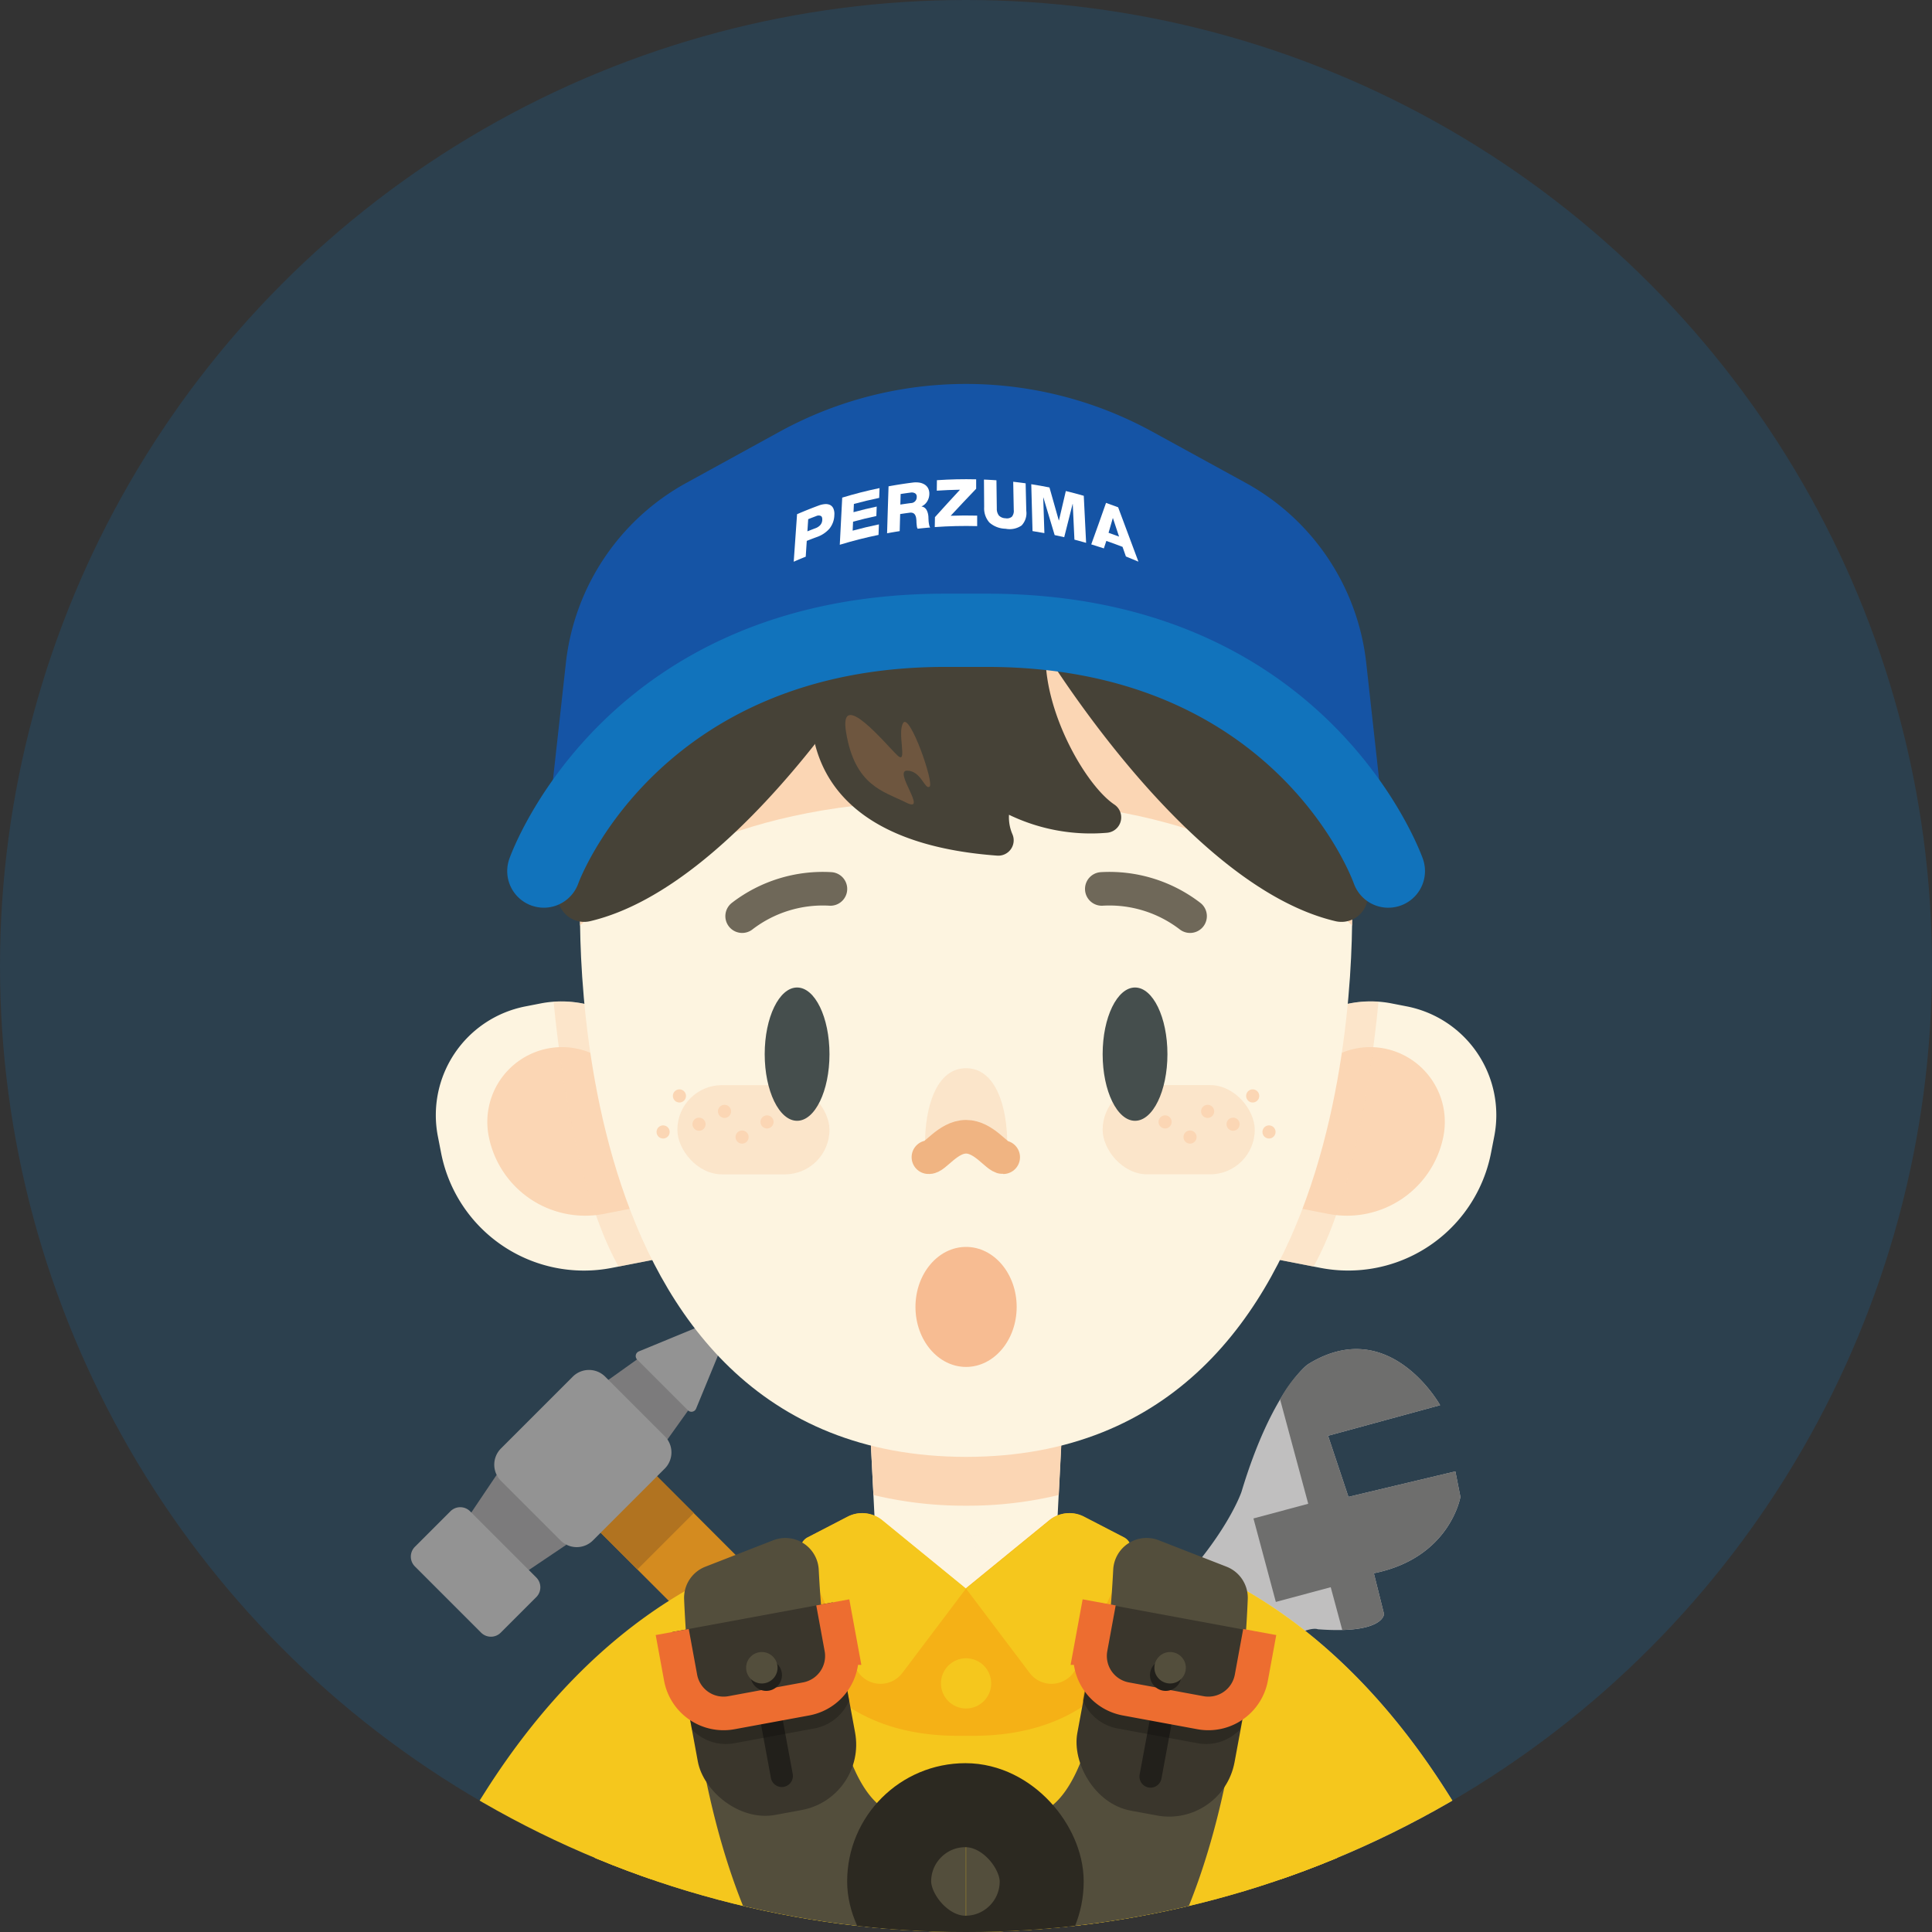 <svg xmlns="http://www.w3.org/2000/svg" id="perzuman_round_02" width="115" height="115" viewBox="0 0 115 115">
    <rect x="0" y="0" width="115" height="115" fill="#333333" stroke="none"/>
    <defs>
        <style>
            .cls-1,.cls-15,.cls-16,.cls-31,.cls-35,.cls-36{fill:none}.cls-2,.cls-22{fill:#1173bc}.cls-2{opacity:.2}.cls-3{clip-path:url(#clip-path)}.cls-4{fill:#d48b1f}.cls-5{fill:#b17320}.cls-6{fill:#7c7b7c}.cls-7{fill:#939393}.cls-8{fill:#c0bfbf}.cls-9{fill:#6e6e6d}.cls-10,.cls-23{fill:#fff}.cls-10{opacity:.25}.cls-11,.cls-17{fill:#fdf4e0}.cls-12,.cls-13,.cls-14{fill:#fbd6b4}.cls-13{opacity:.49}.cls-14{opacity:.5}.cls-15{stroke:#f0b482}.cls-15,.cls-16,.cls-36{stroke-linecap:round}.cls-15,.cls-16,.cls-31,.cls-35,.cls-36{stroke-miterlimit:10}.cls-15,.cls-16,.cls-35,.cls-36{stroke-width:2px}.cls-16{stroke:#6f6859}.cls-17{opacity:.51}.cls-18{fill:#454e4d}.cls-19{fill:#464237}.cls-20{fill:#6e563f}.cls-21{fill:#1554a5}.cls-24{fill:#f5c71d}.cls-25,.cls-26{fill:#e6a015}.cls-26{opacity:.35}.cls-27{fill:#f5c820}.cls-28{fill:#f5b116}.cls-29{fill:#f4d823}.cls-30{fill:#534e3c}.cls-31{stroke:#2c2921;stroke-width:5px}.cls-32{fill:#3a362c}.cls-33{fill:#22201b}.cls-34{fill:#0e0e0d;opacity:.3}.cls-35,.cls-36{stroke:#ed6d30}.cls-37{fill:#f7bc92}
        </style>
        <clipPath id="clip-path">
            <circle id="타원_245" cx="57.5" cy="57.5" r="57.5" class="cls-1" data-name="타원 245"/>
        </clipPath>
    </defs>
    <g id="_03" data-name="3">
        <circle id="타원_212" cx="57.5" cy="57.5" r="57.5" class="cls-2" data-name="타원 212"/>
        <g id="그룹_347" class="cls-3" data-name="그룹 347">
            <path id="패스_2161" d="M2.363 0h.018a2.363 2.363 0 0 1 2.363 2.363v47.694H0V2.363A2.363 2.363 0 0 1 2.363 0z" class="cls-4" data-name="패스 2161" transform="rotate(135 11.614 76.809)"/>
            <path id="사각형_257" d="M0 0h4.744v3.607H0z" class="cls-5" data-name="사각형 257" transform="rotate(-45 127.382 2.714)"/>
            <path id="패스_2162" d="M82.8 264.526l1.8-2.674 4.155 4.155-2.674 1.8z" class="cls-6" data-name="패스 2162" transform="translate(-55.041 -174.059)"/>
            <path id="패스_2163" d="M106.747 242.267l2.554-1.824 2.919 2.919-1.824 2.554z" class="cls-6" data-name="패스 2163" transform="translate(-70.957 -159.828)"/>
            <path id="패스_2164" d="M1.365 0h6.043a1.365 1.365 0 0 1 1.365 1.365v5.011a1.365 1.365 0 0 1-1.365 1.365H1.365A1.365 1.365 0 0 1 0 6.376V1.365A1.365 1.365 0 0 1 1.365 0z" class="cls-7" data-name="패스 2164" transform="rotate(135 2.361 51.621)"/>
            <path id="패스_2165" d="M.826 0h2.992a.826.826 0 0 1 .826.826V6.4a.826.826 0 0 1-.826.826H.826A.826.826 0 0 1 0 6.4V.826A.826.826 0 0 1 .826 0z" class="cls-7" data-name="패스 2165" transform="rotate(135 -3.315 53.973)"/>
            <path id="패스_2166" d="M112.971 236.968l3.007 3.007a.3.3 0 0 0 .494-.1l1.684-4.089a.763.763 0 0 0-1-1l-4.089 1.684a.3.3 0 0 0-.1.494z" class="cls-7" data-name="패스 2166" transform="translate(-75.036 -156.032)"/>
            <path id="패스_2167" d="M175.577 248s-.909 2.728-4.547 6.365l-17.13 17.128a3.213 3.213 0 0 0 3.873 5.059c.333-.174 12.04-11.879 16.587-16.426s5.759-3.941 5.759-3.941c3.941.3 3.941-.909 3.941-.909l-.606-2.425c4.547-.909 5.153-4.547 5.153-4.547l-.3-1.516-6.365 1.516-1.212-3.637 6.669-1.819s-3.031-5.456-7.881-2.425c-.001 0-2.118 1.516-3.941 7.577zm-20.612 24.25a1.715 1.715 0 1 1 0 2.425 1.715 1.715 0 0 1 0-2.424z" class="cls-8" data-name="패스 2167" transform="translate(-101.677 -159.205)"/>
            <path id="패스_2168" d="M167.309 300.439a1.929 1.929 0 0 0 2.728 0l14.55-14.55a1.929 1.929 0 0 0 0-2.728 1.929 1.929 0 0 0-2.728 0l-14.55 14.55a1.929 1.929 0 0 0 0 2.728z" class="cls-9" data-name="패스 2168" transform="translate(-110.838 -187.848)"/>
            <path id="패스_2169" d="M228.911 240.423c4.85-3.031 7.881 2.425 7.881 2.425l-6.669 1.819 1.212 3.637 6.365-1.516.3 1.516s-.606 3.637-5.153 4.547l.606 2.425s-.008.887-2.486.952l-3.7-13.723a7.343 7.343 0 0 1 1.644-2.082z" class="cls-9" data-name="패스 2169" transform="translate(-151.071 -159.206)"/>
            <path id="사각형_258" d="M0 0h5.144v3.429H0z" class="cls-9" data-name="사각형 258" transform="rotate(-105.01 74.548 18.545)"/>
            <path id="패스_2170" d="M206.562 281.867l3.01 6.107-1.74 1.74-2.377-6.74z" class="cls-10" data-name="패스 2170" transform="translate(-136.571 -187.363)"/>
            <path id="패스_2171" d="M202.732 286.771l2.34 6.777-1.158 1.157-1.747-7.37z" class="cls-10" data-name="패스 2171" transform="translate(-134.385 -190.623)"/>
            <path id="패스_2172" d="M6.594 0h.92a6.512 6.512 0 0 1 6.512 6.512v9.749H8.661A8.661 8.661 0 0 1 0 7.6V6.594A6.594 6.594 0 0 1 6.594 0z" class="cls-11" data-name="패스 2172" transform="rotate(-11.039 328.898 -97.742)"/>
            <path id="패스_2173" d="M96.406 195.253l-2.946.575a5.85 5.85 0 0 1-6.861-4.621 4.453 4.453 0 0 1 3.518-5.224 4.4 4.4 0 0 1 5.158 3.474z" class="cls-12" data-name="패스 2173" transform="translate(-57.509 -123.573)"/>
            <path id="패스_2174" d="M102.157 193.578l4.86-.948-1.867-9.569a6.509 6.509 0 0 0-6.859-5.244c.26 2.741 1.239 11.063 3.866 15.761z" class="cls-13" data-name="패스 2174" transform="translate(-65.337 -118.187)"/>
            <path id="패스_2175" d="M8.662 0h5.364v9.749a6.512 6.512 0 0 1-6.512 6.512h-.92A6.594 6.594 0 0 1 0 9.667V8.661A8.661 8.661 0 0 1 8.662 0z" class="cls-11" data-name="패스 2175" transform="rotate(-168.961 47.273 34.355)"/>
            <path id="패스_2176" d="M227.008 195.253l2.946.575a5.85 5.85 0 0 0 6.861-4.621 4.453 4.453 0 0 0-3.518-5.224 4.4 4.4 0 0 0-5.158 3.474z" class="cls-12" data-name="패스 2176" transform="translate(-150.897 -123.573)"/>
            <path id="패스_2177" d="M223.566 193.577l-4.86-.948 1.867-9.569a6.509 6.509 0 0 1 6.859-5.244c-.26 2.742-1.238 11.064-3.866 15.761z" class="cls-13" data-name="패스 2177" transform="translate(-145.379 -118.187)"/>
            <path id="패스_2178" d="M160.155 266.061a5.32 5.32 0 0 1-5.313-5.051l-.415-8.193h11.455l-.415 8.193a5.32 5.32 0 0 1-5.312 5.051z" class="cls-11" data-name="패스 2178" transform="translate(-102.652 -168.054)"/>
            <path id="패스_2179" d="M154.642 257.042a23.18 23.18 0 0 0 5.5.637h.033a23.18 23.18 0 0 0 5.5-.637l.214-4.224h-11.461z" class="cls-12" data-name="패스 2179" transform="translate(-102.652 -168.054)"/>
            <path id="패스_2180" d="M148.9 106.467c0-25.938-22.3-25.825-22.95-25.817-.646-.009-22.95-.122-22.95 25.817 0 0-1.842 33.832 22.934 33.862h.033c24.774-.029 22.933-33.862 22.933-33.862z" class="cls-11" data-name="패스 2180" transform="translate(-68.445 -53.61)"/>
            <path id="패스_2181" d="M124.715 101.27h2.469c12.337 0 18.774 4.4 21.741 7.432.019-1.4-.026-2.235-.026-2.235 0-25.938-22.3-25.825-22.95-25.817-.646-.009-22.95-.122-22.95 25.817 0 0-.045.832-.026 2.235 2.968-3.028 9.404-7.432 21.742-7.432z" class="cls-12" data-name="패스 2181" transform="translate(-68.446 -53.61)"/>
            <path id="패스_2182" d="M166.666 189.649c-1.812 0-2.443 2.4-2.443 4.47s.934-.389 2.445-.391 2.445 2.458 2.445.391-.635-4.466-2.447-4.47z" class="cls-14" data-name="패스 2182" transform="translate(-109.16 -126.064)"/>
            <path id="패스_2183" d="M164.828 203.031c.353.079 1.145-1.213 2.241-1.215 1.065 0 1.843 1.222 2.21 1.218" class="cls-15" data-name="패스 2183" transform="translate(-109.565 -134.152)"/>
            <path id="패스_2184" d="M195.6 157.789a7.873 7.873 0 0 1 5.253 1.62" class="cls-16" data-name="패스 2184" transform="translate(-130.016 -104.877)"/>
            <path id="패스_2185" d="M137.014 157.789a7.873 7.873 0 0 0-5.253 1.62" class="cls-16" data-name="패스 2185" transform="translate(-87.585 -104.877)"/>
            <path id="패스_2186" d="M171.5 272.246s16.391-4.135 28.629 15.143 20.117 36.713 9.388 60.685h-8.55s4.359-35.2-13.076-59.009z" class="cls-17" data-name="패스 2186" transform="translate(-113.999 -180.721)"/>
            <rect id="사각형_259" width="9.052" height="5.309" class="cls-14" data-name="사각형 259" rx="2.654" transform="translate(40.321 64.592)"/>
            <circle id="타원_213" cx=".391" cy=".391" r=".391" class="cls-12" data-name="타원 213" transform="translate(40.051 64.843)"/>
            <circle id="타원_214" cx=".391" cy=".391" r=".391" class="cls-12" data-name="타원 214" transform="translate(41.218 66.526)"/>
            <circle id="타원_215" cx=".391" cy=".391" r=".391" class="cls-12" data-name="타원 215" transform="translate(39.08 66.987)"/>
            <circle id="타원_216" cx=".391" cy=".391" r=".391" class="cls-12" data-name="타원 216" transform="translate(42.734 65.762)"/>
            <circle id="타원_217" cx=".391" cy=".391" r=".391" class="cls-12" data-name="타원 217" transform="translate(43.781 67.291)"/>
            <circle id="타원_218" cx=".391" cy=".391" r=".391" class="cls-12" data-name="타원 218" transform="translate(45.266 66.39)"/>
            <rect id="사각형_260" width="9.052" height="5.309" class="cls-14" data-name="사각형 260" rx="2.654" transform="rotate(180 37.343 34.95)"/>
            <circle id="타원_219" cx=".391" cy=".391" r=".391" class="cls-12" data-name="타원 219" transform="translate(74.174 64.843)"/>
            <circle id="타원_220" cx=".391" cy=".391" r=".391" class="cls-12" data-name="타원 220" transform="translate(73.008 66.526)"/>
            <circle id="타원_221" cx=".391" cy=".391" r=".391" class="cls-12" data-name="타원 221" transform="translate(75.145 66.987)"/>
            <circle id="타원_222" cx=".391" cy=".391" r=".391" class="cls-12" data-name="타원 222" transform="translate(71.492 65.762)"/>
            <circle id="타원_223" cx=".391" cy=".391" r=".391" class="cls-12" data-name="타원 223" transform="translate(70.444 67.291)"/>
            <circle id="타원_224" cx=".391" cy=".391" r=".391" class="cls-12" data-name="타원 224" transform="translate(68.96 66.39)"/>
            <ellipse id="타원_225" cx="1.928" cy="3.967" class="cls-18" data-name="타원 225" rx="1.928" ry="3.967" transform="translate(65.634 58.78)"/>
            <ellipse id="타원_226" cx="1.928" cy="3.967" class="cls-18" data-name="타원 226" rx="1.928" ry="3.967" transform="translate(45.518 58.78)"/>
            <path id="패스_2187" d="M144.193 116.867s-2.712 9.569 10.864 10.562a.914.914 0 0 0 .908-1.272 2.55 2.55 0 0 1-.205-1.16 11.207 11.207 0 0 0 5.815 1.073.919.919 0 0 0 .451-1.685c-1.672-1.131-4.089-5.326-4.089-8.817 0 0-9.8-1.71-13.744 1.3z" class="cls-19" data-name="패스 2187" transform="translate(-95.701 -76.499)"/>
            <path id="패스_2188" d="M150.115 127.961c.522 3.2 2.235 3.52 3.576 4.191s-.782-1.9.056-1.9 1.062 1.173 1.341.95-1.173-4.359-1.565-3.8.279 2.515-.335 1.956-3.52-4.135-3.073-1.397z" class="cls-20" data-name="패스 2188" transform="translate(-99.754 -84.38)"/>
            <path id="패스_2189" d="M183.621 112.621s8.764 14.909 17.939 17.057a1.57 1.57 0 0 0 1.883-1.853c-.987-4.757-4.896-15.859-19.822-15.204z" class="cls-19" data-name="패스 2189" transform="translate(-122.057 -74.843)"/>
            <path id="패스_2190" d="M118.869 112.621s-8.764 14.909-17.939 17.057a1.57 1.57 0 0 1-1.883-1.853c.988-4.757 4.896-15.859 19.822-15.204z" class="cls-19" data-name="패스 2190" transform="translate(-65.816 -74.843)"/>
            <path id="패스_2191" d="M147.243 92.721l-.878-7.942a13.983 13.983 0 0 0-7.176-10.726l-5.554-3.045a23.073 23.073 0 0 0-22.189 0l-5.546 3.045a13.983 13.983 0 0 0-7.176 10.726l-.878 7.942 14.7-9.3 10-.613 10 .613z" class="cls-21" data-name="패스 2191" transform="translate(-65.041 -45.312)"/>
            <path id="패스_2192" d="M142.493 124.094a2.18 2.18 0 0 1-2.051-1.443c-.2-.555-4.924-12.891-21.847-12.891h-2.469c-17.065 0-21.8 12.755-21.845 12.884a2.179 2.179 0 0 1-4.106-1.461c.229-.644 5.845-15.782 25.952-15.782h2.473c20.107 0 25.722 15.138 25.952 15.782a2.181 2.181 0 0 1-2.053 2.91z" class="cls-22" data-name="패스 2192" transform="translate(-59.857 -70.063)"/>
            <path id="패스_2193" d="M141.114 90.093q.635-.275 1.282-.514a1.388 1.388 0 0 1 .373-.086.6.6 0 0 1 .306.049.43.43 0 0 1 .2.211.8.8 0 0 1 .058.389 1.329 1.329 0 0 1-.3.822 1.776 1.776 0 0 1-.752.492q-.3.109-.589.226l-.062.94q-.359.143-.715.3zm.615 1.02q.239-.095.479-.185a.716.716 0 0 0 .286-.186.482.482 0 0 0 .12-.305q.011-.189-.089-.242a.334.334 0 0 0-.272.011q-.239.089-.476.184l-.047.723z" class="cls-23" data-name="패스 2193" transform="translate(-93.67 -59.486)"/>
            <path id="패스_2194" d="M149.235 87.221q1.1-.335 2.222-.567l-.021.583q-.757.157-1.506.361l-.023.49q.687-.187 1.381-.335l-.021.564q-.7.148-1.386.336l-.025.534q.777-.211 1.563-.373l-.023.626q-1.163.239-2.306.587l.145-2.806z" class="cls-23" data-name="패스 2194" transform="translate(-99.103 -57.601)"/>
            <path id="패스_2195" d="M157.57 85.871q.719-.133 1.443-.224a1.39 1.39 0 0 1 .371 0 .865.865 0 0 1 .316.107.586.586 0 0 1 .22.225.68.68 0 0 1 .077.346.864.864 0 0 1-.123.436.769.769 0 0 1-.339.306v.008a.359.359 0 0 1 .186.073.439.439 0 0 1 .122.15.9.9 0 0 1 .07.19 1.181 1.181 0 0 1 .031.213v.046l.009.178q.003.054.016.141a1.261 1.261 0 0 0 .032.155.2.2 0 0 0 .051.1q-.374.031-.748.073a.327.327 0 0 1-.05-.152q-.014-.105-.023-.237v-.046a1.642 1.642 0 0 0-.022-.221.517.517 0 0 0-.059-.164.267.267 0 0 0-.122-.112.37.37 0 0 0-.2-.021q-.284.037-.567.081l-.028 1.016q-.376.058-.751.128.042-1.399.088-2.795zm.7 1.086q.312-.048.625-.089a.351.351 0 0 0 .352-.37.223.223 0 0 0-.1-.212.4.4 0 0 0-.268-.042q-.3.039-.59.084l-.017.629z" class="cls-23" data-name="패스 2195" transform="translate(-104.68 -56.923)"/>
            <path id="패스_2196" d="M165.973 87.334q.752-.838 1.49-1.632-.691.01-1.381.057l.008-.624q1.166-.08 2.336-.052v.561q-.75.782-1.516 1.608.788-.028 1.576-.008v.624q-1.263-.033-2.524.058.007-.295.011-.592z" class="cls-23" data-name="패스 2196" transform="translate(-110.321 -56.552)"/>
            <path id="패스_2197" d="M177.206 87.006a1.061 1.061 0 0 1-.282.871 1.25 1.25 0 0 1-.95.193 1.5 1.5 0 0 1-.962-.368 1.277 1.277 0 0 1-.314-.925l-.012-1.634q.372.016.743.042l.022 1.677a.647.647 0 0 0 .123.418.554.554 0 0 0 .391.165.457.457 0 0 0 .386-.094.547.547 0 0 0 .109-.4l-.033-1.678q.37.041.74.093l.039 1.64z" class="cls-23" data-name="패스 2197" transform="translate(-116.117 -56.597)"/>
            <path id="패스_2198" d="M183.088 85.968q.543.084 1.083.192.275.98.556 1.965h.008q.209-.878.41-1.752.536.129 1.068.283l.139 2.8q-.346-.1-.695-.19l-.1-2.125h-.008q-.247.987-.5 1.979-.284-.066-.569-.125-.34-1.123-.672-2.238h-.008l.069 2.12q-.353-.065-.706-.12-.036-1.394-.075-2.789z" class="cls-23" data-name="패스 2198" transform="translate(-121.703 -57.145)"/>
            <path id="패스_2199" d="M194.606 89.279q.362.126.721.263.6 1.6 1.207 3.236-.371-.161-.745-.309l-.2-.572q-.48-.186-.965-.353l-.147.444q-.374-.125-.751-.239.451-1.242.88-2.47zm.15 1.78q.314.11.626.228l-.365-1.1h-.008q-.125.436-.253.873z" class="cls-23" data-name="패스 2199" transform="translate(-128.771 -59.346)"/>
            <path id="패스_2200" d="M57.476 287.969c-11.924 18.784-19.71 35.817-10.176 58.852a2.984 2.984 0 0 0 2.759 1.833h4.4a1.989 1.989 0 0 0 1.985-2.139c-.61-7.966-1.591-36.5 13.221-56.8a1.293 1.293 0 0 1 .119-.14L82.2 276.837l-3.7-4.091c-5.862.91-14.107 4.325-21.024 15.223z" class="cls-24" data-name="패스 2200" transform="translate(-28.605 -181.3)"/>
            <path id="패스_2201" d="M49.92 477.384c3.189 1.182 7.406-.449 7.406-.449a14.353 14.353 0 0 1-8.346-2.505q.42 1.461.94 2.954z" class="cls-25" data-name="패스 2201" transform="translate(-32.558 -315.364)"/>
            <ellipse id="타원_227" cx=".95" cy="1.229" class="cls-25" data-name="타원 227" rx=".95" ry="1.229" transform="rotate(-22.593 419.897 34.05)"/>
            <path id="패스_2202" d="M90.7 292.652a30.613 30.613 0 0 0-4.167 2.772c-4.348 4.129-9.26 7.966-12.924 12.655a55.918 55.918 0 0 0-8.292 14.742A79.277 79.277 0 0 0 61 342.511a93.934 93.934 0 0 0-.234 17.4 1.792 1.792 0 0 1-.878 1.667 3.19 3.19 0 0 0 1.372.312h4.4a1.906 1.906 0 0 0 1.985-1.979c-.61-7.372-1.591-33.777 13.221-52.561l.119-.13L93.4 295.424z" class="cls-26" data-name="패스 2202" transform="translate(-39.812 -194.533)"/>
            <path id="패스_2203" d="M207.881 287.969c11.923 18.784 19.709 35.817 10.177 58.852a2.984 2.984 0 0 1-2.759 1.833H210.9a1.989 1.989 0 0 1-1.985-2.139c.61-7.966 1.591-36.5-13.221-56.8a1.293 1.293 0 0 0-.119-.14l-12.418-12.743 3.7-4.091c5.862.915 14.106 4.33 21.024 15.228z" class="cls-24" data-name="패스 2203" transform="translate(-121.751 -181.3)"/>
            <path id="패스_2204" d="M276.532 477.384c-3.189 1.182-7.406-.449-7.406-.449a14.353 14.353 0 0 0 8.346-2.505q-.421 1.461-.94 2.954z" class="cls-25" data-name="패스 2204" transform="translate(-178.895 -315.364)"/>
            <ellipse id="타원_228" cx="1.229" cy=".95" class="cls-25" data-name="타원 228" rx="1.229" ry=".95" transform="rotate(-67.407 170.617 12.902)"/>
            <path id="패스_2205" d="M185.867 292.652a30.612 30.612 0 0 1 4.167 2.772c4.348 4.129 9.26 7.966 12.924 12.654a55.918 55.918 0 0 1 8.291 14.742 79.277 79.277 0 0 1 4.309 19.691 93.935 93.935 0 0 1 .234 17.4 1.792 1.792 0 0 0 .878 1.667 3.19 3.19 0 0 1-1.372.312h-4.4a1.906 1.906 0 0 1-1.985-1.979c.61-7.372 1.591-33.777-13.221-52.561l-.119-.13-12.418-11.793z" class="cls-26" data-name="패스 2205" transform="translate(-121.751 -194.533)"/>
            <path id="패스_2206" d="M121.527 282.277h-15.5c-8.692 4.082-21.564 17.043-21.37 58.015a11.844 11.844 0 0 0 11.856 11.764h8.5a8.878 8.878 0 0 0 8.54-6.142l.218-.706.218.706a8.878 8.878 0 0 0 8.54 6.142h8.5a11.844 11.844 0 0 0 11.871-11.764c.191-40.973-12.682-53.933-21.373-58.015z" class="cls-27" data-name="패스 2206" transform="translate(-56.275 -187.636)"/>
            <path id="패스_2207" d="M121.527 282.277h-15.5c-8.692 4.082-21.564 17.043-21.37 58.015a11.844 11.844 0 0 0 11.856 11.764h8.5a8.878 8.878 0 0 0 8.54-6.142l.218-.706.218.706a8.878 8.878 0 0 0 8.54 6.142h8.5a11.844 11.844 0 0 0 11.871-11.764c.191-40.973-12.682-53.933-21.373-58.015z" class="cls-24" data-name="패스 2207" transform="translate(-56.275 -187.636)"/>
            <path id="패스_2208" d="M157.5 270.462a.775.775 0 0 0-.349-.372l-2.379-1.232a1.873 1.873 0 0 0-2.046.213l-4.981 4.067-4.981-4.067a1.873 1.873 0 0 0-2.046-.213l-2.379 1.232a.775.775 0 0 0-.349.372c-.7.174-1.431.383-2.177.638.371 3.232 2.229 10.8 11.5 10.8h.871c9.269 0 11.126-7.567 11.5-10.8a27.261 27.261 0 0 0-2.184-.638z" class="cls-28" data-name="패스 2208" transform="translate(-90.276 -178.577)"/>
            <path id="패스_2209" d="M147.023 269.053l4.984 4.069-3.789 5.023a1.625 1.625 0 0 1-2.767-.283l-3.2-6.76a.782.782 0 0 1 .347-1.029l2.379-1.232a1.874 1.874 0 0 1 2.046.212z" class="cls-24" data-name="패스 2209" transform="translate(-94.507 -178.565)"/>
            <path id="패스_2210" d="M176.485 269.053l-4.984 4.069 3.789 5.023a1.625 1.625 0 0 0 2.767-.283l3.2-6.76a.782.782 0 0 0-.347-1.029l-2.379-1.232a1.873 1.873 0 0 0-2.046.212z" class="cls-24" data-name="패스 2210" transform="translate(-114.001 -178.565)"/>
            <circle id="타원_229" cx="1.495" cy="1.495" r="1.495" class="cls-24" data-name="타원 229" transform="translate(56.009 98.706)"/>
            <circle id="타원_230" cx="1.495" cy="1.495" r="1.495" class="cls-28" data-name="타원 230" transform="translate(56.449 125.912)"/>
            <circle id="타원_231" cx="1.495" cy="1.495" r="1.495" class="cls-29" data-name="타원 231" transform="translate(56.009 125.472)"/>
            <circle id="타원_232" cx="1.495" cy="1.495" r="1.495" class="cls-28" data-name="타원 232" transform="translate(56.449 139.491)"/>
            <circle id="타원_233" cx="1.495" cy="1.495" r="1.495" class="cls-29" data-name="타원 233" transform="translate(56.009 139.051)"/>
            <circle id="타원_234" cx="1.495" cy="1.495" r="1.495" class="cls-28" data-name="타원 234" transform="translate(56.449 153.07)"/>
            <circle id="타원_235" cx="1.495" cy="1.495" r="1.495" class="cls-27" data-name="타원 235" transform="translate(56.009 152.63)"/>
            <path id="사각형_261" d="M0 0h45.262v7.041H0z" class="cls-30" data-name="사각형 261" transform="translate(34.872 147.908)"/>
            <path id="패스_2211" d="M107.4 295.209a184.28 184.28 0 0 0-12.531 42.413l6.957 2.6a184.28 184.28 0 0 1 12.531-42.413h6.2v-8.55h-4.694c-3.015-1.614-3.839-9.914-4.064-14.329a1.988 1.988 0 0 0-2.709-1.748l-4.038 1.573a1.987 1.987 0 0 0-1.266 1.93c.134 3.267.741 11.564 3.614 18.524z" class="cls-30" data-name="패스 2211" transform="translate(-63.065 -181.499)"/>
            <rect id="사각형_262" width="8.686" height="6.985" class="cls-31" data-name="사각형 262" rx="3.492" transform="rotate(19.52 -342.453 176.708)"/>
            <rect id="사각형_263" width="9.518" height="10.855" class="cls-32" data-name="사각형 263" rx="3.962" transform="rotate(-10.463 555.707 -170.957)"/>
            <path id="패스_2212" d="M0 0h1.32v7.806a.66.66 0 0 1-.66.66.66.66 0 0 1-.66-.66z" class="cls-33" data-name="패스 2212" transform="rotate(-10.463 558.235 -193.765)"/>
            <path id="패스_2213" d="M120.84 292.092l.657 3.558a2.785 2.785 0 0 0 2.555.82l4.712-.87a2.785 2.785 0 0 0 2.093-1.678l-.657-3.558a1.254 1.254 0 0 0-.182-.451l-9.169 1.693a1.254 1.254 0 0 0-.009.486z" class="cls-34" data-name="패스 2213" transform="translate(-80.313 -192.712)"/>
            <path id="패스_2214" d="M0 0h9.719v2.766a2.6 2.6 0 0 1-2.6 2.6H2.6a2.6 2.6 0 0 1-2.6-2.6V0z" class="cls-32" data-name="패스 2214" transform="rotate(-10.463 550.492 -169.931)"/>
            <path id="패스_2215" d="M128.9 284.479l.5 2.72a2.6 2.6 0 0 1-2.083 3.027l-4.447.821a2.6 2.6 0 0 1-3.027-2.083l-.5-2.72" class="cls-35" data-name="패스 2215" transform="translate(-79.33 -189.1)"/>
            <circle id="타원_236" cx=".936" cy=".936" r=".936" class="cls-33" data-name="타원 236" transform="translate(44.674 98.776)"/>
            <circle id="타원_237" cx=".936" cy=".936" r=".936" class="cls-30" data-name="타원 237" transform="translate(44.411 98.335)"/>
            <path id="패스_2216" d="M78.725 427.408s-.782 5.867-1.006 7.711.643 2.04 1.285 2.487 6.733 2.459 7.264 2.654a4.458 4.458 0 0 0 2.878-.224c1.118-.475 1.844-.447 2.291-2.459s2.543-12.657 2.543-12.657l-8.8-3.52z" class="cls-32" data-name="패스 2216" transform="translate(-51.638 -280.115)"/>
            <path id="패스_2217" d="M106.194 443.706c.447-2.011 2.541-12.647 2.542-12.656l-.556-.222-.028-.012-.2-.079c-3.936-1.386-5.287 9.837-5.785 13-.33 2.09-1.5 2.109-2.288 2.263.59.2 1.018.346 1.142.391a4.459 4.459 0 0 0 2.878-.224c1.122-.477 1.848-.449 2.295-2.461z" class="cls-34" data-name="패스 2217" transform="translate(-66.395 -286.243)"/>
            <path id="패스_2218" d="M0 0h1.425v6.328a.712.712 0 0 1-.712.712A.712.712 0 0 1 0 6.328z" class="cls-33" data-name="패스 2218" transform="rotate(9.25 -902.549 263.081)"/>
            <path id="패스_2219" d="M87.5 419.1a3.9 3.9 0 0 0-2.536-.286c-3.955.888-3.806 1.948-4.413 5.175-.671 3.562-.126 3.1 2.221 4.233s5.029 2.305 6.035 2.305 1.551-1.215 2.054-3.143.587-4.317 4.736-4.4z" class="cls-32" data-name="패스 2219" transform="translate(-53.37 -278.335)"/>
            <path id="패스_2220" d="M86.2 418.818c-5.2.475-5.036 2.012-5.644 5.239-.671 3.562-.126 3.1 2.221 4.233s5.029 2.305 6.035 2.305 1.551-1.215 2.054-3.143.587-4.317 4.736-4.4" class="cls-36" data-name="패스 2220" transform="translate(-53.369 -278.398)"/>
            <ellipse id="타원_238" cx="1.397" cy="1.116" class="cls-34" data-name="타원 238" rx="1.397" ry="1.116" transform="rotate(-75.982 110.663 55.156)"/>
            <ellipse id="타원_239" cx="1.397" cy="1.116" class="cls-30" data-name="타원 239" rx="1.397" ry="1.116" transform="rotate(-75.982 110.078 55.235)"/>
            <path id="패스_2221" d="M184.653 295.209a184.281 184.281 0 0 1 12.531 42.413l-6.957 2.6a184.28 184.28 0 0 0-12.527-42.415h-6.2v-8.55h4.694c3.015-1.614 3.839-9.914 4.064-14.329a1.988 1.988 0 0 1 2.709-1.748l4.033 1.573a1.987 1.987 0 0 1 1.266 1.93c-.129 3.269-.735 11.566-3.613 18.526z" class="cls-30" data-name="패스 2221" transform="translate(-113.995 -181.499)"/>
            <rect id="사각형_264" width="8.686" height="6.985" class="cls-31" data-name="사각형 264" rx="3.492" transform="scale(-1) rotate(-19.52 -420.296 161.191)"/>
            <rect id="사각형_265" width="9.518" height="10.855" class="cls-32" data-name="사각형 265" rx="3.962" transform="scale(-1) rotate(10.49 556.144 -450.715)"/>
            <path id="패스_2222" d="M.66 0a.66.66 0 0 1 .66.66v7.806H0V.66A.66.66 0 0 1 .66 0z" class="cls-33" data-name="패스 2222" transform="scale(-1) rotate(10.49 545.656 -429.154)"/>
            <path id="패스_2223" d="M202.252 292.092l-.657 3.558a2.785 2.785 0 0 1-2.555.82l-4.712-.87a2.785 2.785 0 0 1-2.093-1.678l.657-3.558a1.255 1.255 0 0 1 .182-.451l9.169 1.693a1.255 1.255 0 0 1 .009.486z" class="cls-34" data-name="패스 2223" transform="translate(-127.783 -192.712)"/>
            <path id="패스_2224" d="M2.6 0h4.52a2.6 2.6 0 0 1 2.6 2.6v2.764H0V2.6A2.6 2.6 0 0 1 2.6 0z" class="cls-32" data-name="패스 2224" transform="scale(-1) rotate(10.49 521.03 -454.476)"/>
            <path id="패스_2225" d="M194.061 284.479l-.5 2.72a2.6 2.6 0 0 0 2.083 3.027l4.447.821a2.6 2.6 0 0 0 3.027-2.083l.5-2.72" class="cls-35" data-name="패스 2225" transform="translate(-128.634 -189.1)"/>
            <circle id="타원_240" cx=".936" cy=".936" r=".936" class="cls-33" data-name="타원 240" transform="translate(68.451 98.776)"/>
            <circle id="타원_241" cx=".936" cy=".936" r=".936" class="cls-30" data-name="타원 241" transform="translate(68.714 98.335)"/>
            <path id="패스_2226" d="M231.956 427.408s.782 5.867 1.006 7.711-.643 2.04-1.285 2.487-6.733 2.459-7.264 2.654a4.459 4.459 0 0 1-2.878-.224c-1.118-.475-1.844-.447-2.291-2.459s-2.543-12.657-2.543-12.657l8.8-3.52z" class="cls-32" data-name="패스 2226" transform="translate(-144.046 -280.115)"/>
            <path id="패스_2227" d="M219.243 443.706c-.447-2.011-2.541-12.647-2.542-12.656l.556-.222.028-.012.2-.079c3.936-1.386 5.287 9.837 5.786 13 .33 2.09 1.5 2.109 2.288 2.263-.59.2-1.018.346-1.142.391a4.459 4.459 0 0 1-2.878-.224c-1.122-.477-1.848-.449-2.296-2.461z" class="cls-34" data-name="패스 2227" transform="translate(-144.046 -286.243)"/>
            <path id="패스_2228" d="M.712 0a.712.712 0 0 1 .712.712v6.329H0V.712A.712.712 0 0 1 .712 0z" class="cls-33" data-name="패스 2228" transform="rotate(170.75 36.239 81.758)"/>
            <path id="패스_2229" d="M225.131 419.1a3.9 3.9 0 0 1 2.536-.286c3.955.888 3.806 1.948 4.413 5.175.671 3.562.126 3.1-2.221 4.233s-5.029 2.305-6.035 2.305-1.551-1.215-2.054-3.143-.587-4.317-4.736-4.4z" class="cls-32" data-name="패스 2229" transform="translate(-144.268 -278.335)"/>
            <path id="패스_2230" d="M226.436 418.818c5.2.475 5.036 2.012 5.644 5.239.671 3.562.126 3.1-2.221 4.233s-5.029 2.305-6.035 2.305-1.551-1.215-2.054-3.143-.587-4.317-4.736-4.4" class="cls-36" data-name="패스 2230" transform="translate(-144.268 -278.398)"/>
            <ellipse id="타원_242" cx="1.116" cy="1.397" class="cls-34" data-name="타원 242" rx="1.116" ry="1.397" transform="rotate(-14.018 638.706 -259.216)"/>
            <ellipse id="타원_243" cx="1.116" cy="1.397" class="cls-30" data-name="타원 243" rx="1.116" ry="1.397" transform="rotate(-14.018 636.908 -261.588)"/>
            <rect id="사각형_266" width="9.08" height="9.08" class="cls-31" data-name="사각형 266" rx="4.54" transform="translate(52.926 107.451)"/>
            <rect id="사각형_267" width="7.777" height="7.777" class="cls-31" data-name="사각형 267" rx="3.888" transform="translate(53.578 147.54)"/>
            <ellipse id="타원_244" cx="3.012" cy="3.572" class="cls-37" data-name="타원 244" rx="3.012" ry="3.572" transform="translate(54.492 74.221)"/>
        </g>
    </g>
</svg>
